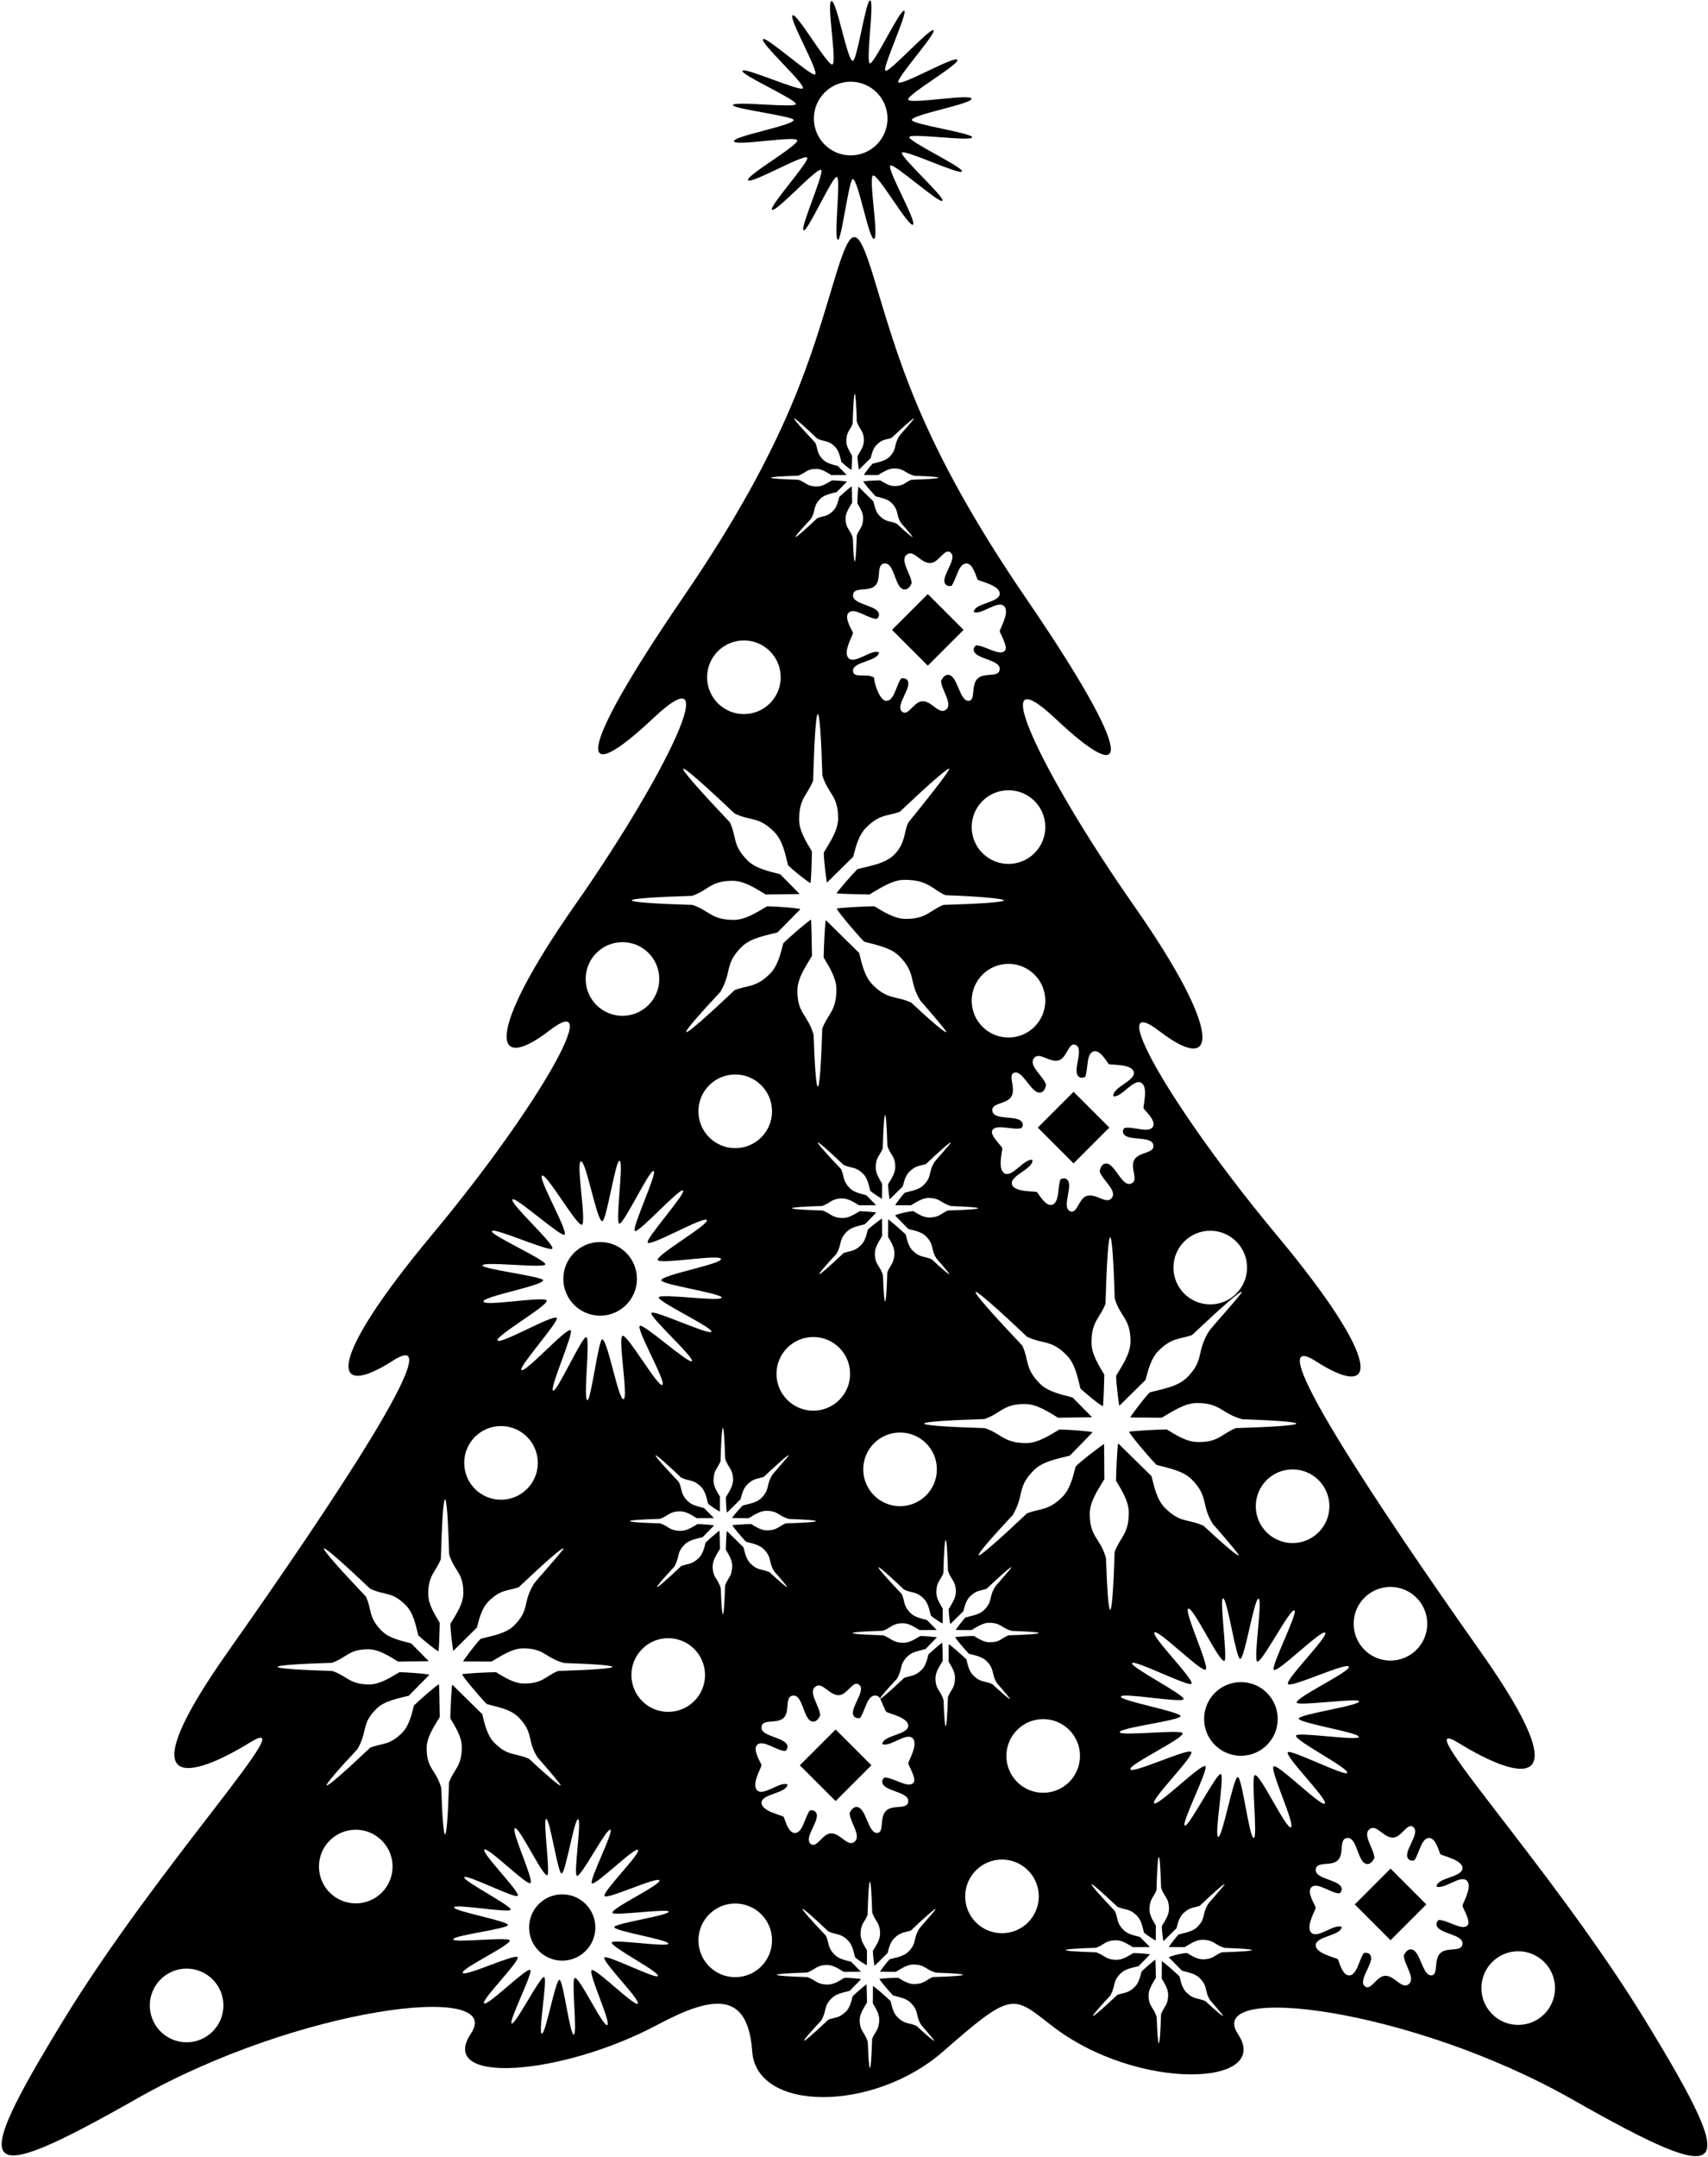 <?xml version="1.0" encoding="UTF-8"?>
<svg xmlns="http://www.w3.org/2000/svg" xmlns:xlink="http://www.w3.org/1999/xlink" width="519pt" height="655pt" viewBox="0 0 519 655" version="1.1">
<g id="surface1">
<path style=" stroke:none;fill-rule:nonzero;fill:rgb(0%,0%,0%);fill-opacity:1;" d="M 500.078 613.723 C 471.086 566.273 426.27 518.828 443.406 529.371 C 460.539 539.914 481.629 546.504 449.996 501.691 C 418.363 456.883 381.461 401.527 399.91 413.387 C 418.363 425.246 421 414.703 388.051 375.164 C 355.102 335.625 335.328 300.039 352.465 313.219 C 369.598 326.398 372.234 314.535 344.559 274.996 C 316.879 235.457 298.426 197.238 320.832 218.324 C 343.238 239.41 345.875 231.504 311.605 181.422 C 279.18 134.027 272.719 107.875 265.414 83.984 C 260.461 67.77 258.625 68.289 253.887 83.797 C 246.59 107.68 240.117 133.824 207.703 181.199 C 173.438 231.285 176.07 239.191 198.48 218.105 C 220.887 197.016 202.434 235.238 174.754 274.777 C 147.078 314.316 149.715 326.18 166.848 313 C 183.98 299.82 164.211 335.406 131.262 374.945 C 98.312 414.484 100.945 425.031 119.398 413.168 C 137.852 401.305 100.945 456.66 69.316 501.473 C 37.684 546.285 58.773 539.695 75.906 529.148 C 93.039 518.605 48.227 566.055 19.23 613.504 C -9.766 660.949 -7.129 664.906 41.637 637.227 C 90.402 609.547 153.668 601.641 143.121 617.457 C 132.578 633.273 170.645 630.344 199.797 614.82 C 216.711 605.816 227.254 604.496 228.574 622.949 C 229.891 641.402 265.477 641.402 286.562 622.949 C 307.652 604.496 307.652 605.816 319.516 615.039 C 345.586 635.316 386.73 633.492 376.188 617.676 C 365.645 601.859 428.906 609.77 477.672 637.445 C 526.438 665.125 529.074 661.172 500.078 613.723 Z M 56.703 620.145 C 50.527 620.145 45.52 615.137 45.52 608.961 C 45.52 602.781 50.527 597.773 56.703 597.773 C 62.879 597.773 67.887 602.781 67.887 608.961 C 67.887 615.137 62.879 620.145 56.703 620.145 Z M 422.512 481.875 C 428.688 481.875 433.691 486.879 433.691 493.059 C 433.691 499.234 428.688 504.242 422.512 504.242 C 416.332 504.242 411.328 499.234 411.328 493.059 C 411.328 486.879 416.332 481.875 422.512 481.875 Z M 403.957 457.371 C 403.957 463.547 398.949 468.555 392.773 468.555 C 386.598 468.555 381.59 463.547 381.59 457.371 C 381.59 451.191 386.598 446.188 392.773 446.188 C 398.949 446.188 403.957 451.191 403.957 457.371 Z M 367.75 373.715 C 373.926 373.715 378.934 378.723 378.934 384.898 C 378.934 391.074 373.926 396.086 367.75 396.086 C 361.574 396.086 356.566 391.074 356.566 384.898 C 356.566 378.723 361.574 373.715 367.75 373.715 Z M 362.215 405.402 C 371.086 397.016 376.926 391.895 377.328 392.297 C 377.645 392.613 367.961 403.211 367.273 404.352 C 363.375 410.848 366.039 412.93 360.684 418.289 C 357.777 421.195 352.895 421.812 349.344 422.82 C 347.41 424.785 343.324 430.336 343.453 430.422 C 346.734 430.434 349.93 430.453 353.02 430.484 C 356.145 428.711 359.891 426.031 363.691 426.031 C 371.047 426.031 371.117 429.254 377.539 430.965 C 387.645 431.301 393.891 431.766 393.891 432.277 C 393.891 432.82 386.809 433.309 375.52 433.648 C 371.195 435.414 370.379 437.895 364.09 437.895 C 360.66 437.895 357.387 435.793 354.523 434.051 C 351.188 434.086 343.516 434.543 343.109 434.762 C 343.285 435.559 348.895 442.23 351.422 444.82 C 354.891 445.773 359.422 446.531 362.105 449.215 C 367.375 454.484 364.891 456.992 368.574 462.809 C 369.07 463.352 376.66 472.027 376.406 472.277 C 376.074 472.609 372.051 469.191 365.688 463.289 C 360.867 461.121 358.688 462.57 354 457.887 C 351.531 455.414 350.715 451.527 349.906 448.23 C 346.691 445.098 343.293 441.758 339.77 438.262 C 339.57 438.562 339.16 446.23 339.121 449.613 C 340.848 452.527 343 455.891 343 459.301 C 343 465.82 340.469 466.621 338.699 471.195 C 338.359 482.039 337.883 488.812 337.348 488.812 C 336.852 488.812 336.395 482.84 336.062 473.133 C 334.348 466.914 331.137 466.855 331.137 459.699 C 331.137 455.863 333.758 452.23 335.57 449.145 C 335.535 445.723 335.512 442.164 335.496 438.504 C 335.426 438.383 329.105 443.082 326.852 445.293 C 326.039 448.496 325.16 452.203 322.836 454.527 C 318.512 458.855 316.047 457.953 312.086 459.527 C 303.438 467.688 297.766 472.648 297.367 472.254 C 297.012 471.898 301.004 467.258 307.762 460.023 C 311.367 453.797 308.902 451.688 314.164 446.426 C 316.961 443.629 321.574 442.949 325.082 442.008 C 327.289 439.758 331.965 434.969 331.98 434.914 C 331.527 434.629 324.789 434.098 321.93 434.066 C 318.918 435.828 315.395 438.195 311.82 438.195 C 304.996 438.195 304.449 435.422 299.277 433.652 C 287.93 433.312 280.809 432.82 280.809 432.277 C 280.809 431.73 287.871 431.242 299.133 430.902 C 304.242 429.137 304.734 426.336 311.418 426.336 C 315.059 426.336 318.52 428.695 321.504 430.488 C 324.797 430.453 331.801 430.371 331.848 430.348 C 329.812 428.301 327.824 426.293 325.898 424.336 C 322.555 423.465 318.473 422.637 315.984 420.145 C 311.367 415.527 312.703 413.031 310.633 408.574 C 301.609 399.066 296.027 392.742 296.449 392.32 C 296.859 391.91 302.914 397.23 312.07 405.906 C 317.121 408.297 319.301 406.688 324.09 411.477 C 326.684 414.066 327.453 418.227 328.305 421.613 C 329.926 423.211 334.375 426.777 335.133 427.004 C 335.258 426.801 335.523 420.336 335.551 417.41 C 333.82 414.488 331.66 411.117 331.66 407.699 C 331.66 401.227 334.156 400.391 335.922 395.902 C 336.266 383.574 336.773 375.734 337.348 375.734 C 337.895 375.734 338.391 382.902 338.73 394.312 C 340.473 400.086 343.52 400.324 343.52 407.301 C 343.52 411.09 340.961 414.688 339.148 417.754 C 339.176 420.426 340.012 426.883 340.145 426.855 C 342.879 424.141 345.539 421.516 348.102 419.008 C 348.891 415.902 349.789 412.41 352.016 410.184 C 356.137 406.059 358.562 406.695 362.215 405.402 Z M 294.398 502.148 C 296.133 502.629 298.398 503.008 299.738 504.348 C 302.375 506.98 301.133 508.234 302.977 511.145 C 303.223 511.414 307.016 515.754 306.891 515.879 C 306.727 516.047 304.715 514.336 301.531 511.387 C 299.121 510.301 298.031 511.027 295.688 508.684 C 294.453 507.449 294.047 505.504 293.641 503.855 C 292.035 502.289 288.379 499.16 288.285 499.277 C 288.281 501.094 288.266 502.855 288.25 504.547 C 289.113 506.004 290.188 507.684 290.188 509.391 C 290.188 512.652 288.922 513.051 288.039 515.34 C 287.867 520.762 287.629 524.148 287.363 524.148 C 287.113 524.148 286.887 521.16 286.719 516.309 C 285.863 513.195 284.258 513.164 284.258 509.59 C 284.258 507.672 285.566 505.855 286.473 504.312 C 286.453 502.602 286.367 498.871 286.328 498.805 C 286.055 498.867 283.242 501.281 282.113 502.387 C 281.707 503.988 281.266 505.844 280.105 507.004 C 277.941 509.164 276.711 508.715 274.73 509.504 C 270.707 513.301 268 515.684 267.48 515.84 C 267.922 516.723 268.984 519.488 269.27 519.773 C 269.773 520.273 275.988 521.438 275.988 524.02 C 275.988 526.828 268.266 526.863 268.098 529.609 C 270.445 530.598 275.406 525.91 277.328 527.828 C 279.148 529.652 275.988 534.766 275.988 535.461 C 275.988 535.965 278.57 540.094 277.602 541.301 C 276.023 543.262 271.418 539.66 268.754 539.762 C 268.34 540.113 268.078 540.52 268.078 541.016 C 268.078 543.934 275.988 543.934 275.988 546.852 C 275.988 549.746 271.293 547.797 269.242 549.844 C 267.188 551.891 268.703 556.348 266.656 556.574 C 263.695 556.895 263.254 548.688 260.273 548.688 C 259.34 548.688 258.695 549.457 258.164 550.52 C 258.203 553.148 261.668 557.266 259.844 559.09 C 257.66 561.273 255.426 556.457 252.352 556.719 C 249.758 556.938 248.047 561.613 246.207 559.773 C 244.199 557.762 249.789 552.172 247.781 550.164 C 247.344 549.727 246.742 549.652 246.051 549.766 C 244.492 551.926 243.934 556.594 241.52 556.594 C 239.398 556.594 238.398 551.969 238.117 551.684 C 237.613 551.18 231.398 550.016 231.398 547.434 C 231.398 544.625 239.121 544.59 239.289 541.844 C 236.941 540.855 231.98 545.543 230.062 543.625 C 228.234 541.801 231.398 536.688 231.398 535.992 C 231.398 535.512 228.52 531.387 230.07 529.836 C 231.848 528.062 236.086 531.734 238.637 531.684 C 239.047 531.336 239.305 530.93 239.305 530.438 C 239.305 527.52 231.398 527.52 231.398 524.602 C 231.398 521.707 236.094 523.656 238.145 521.613 C 240.199 519.562 238.254 514.859 241.156 514.859 C 244.133 514.859 244.133 522.77 247.113 522.77 C 248.047 522.77 248.691 521.996 249.223 520.938 C 249.184 518.305 245.719 514.191 247.543 512.363 C 249.727 510.184 251.965 514.996 255.039 514.734 C 257.633 514.516 259.34 509.84 261.18 511.684 C 263.188 513.691 257.598 519.281 259.605 521.289 C 260.039 521.727 260.645 521.801 261.34 521.688 C 262.895 519.527 263.453 514.859 265.863 514.859 C 266.648 514.859 267.109 515.184 267.41 515.691 C 267.73 515.074 269.621 512.906 272.566 509.754 C 274.371 506.637 273.141 505.582 275.77 502.949 C 277.168 501.555 279.477 501.215 281.23 500.742 C 282.332 499.617 284.672 497.223 284.68 497.199 C 284.449 497.055 281.082 496.785 279.652 496.773 C 278.145 497.652 276.383 498.836 274.598 498.836 C 271.184 498.836 270.91 497.449 268.324 496.566 C 262.652 496.395 259.094 496.148 259.094 495.879 C 259.094 495.605 262.621 495.359 268.254 495.191 C 270.809 494.309 271.055 492.906 274.398 492.906 C 276.219 492.906 277.949 494.086 279.438 494.98 C 281.086 494.969 282.789 494.957 284.547 494.949 C 284.566 494.938 284.59 494.926 284.609 494.91 C 283.594 493.891 282.602 492.887 281.637 491.906 C 279.965 491.473 277.926 491.059 276.68 489.812 C 274.371 487.504 275.039 486.258 274.004 484.027 C 269.492 479.273 266.699 476.109 266.91 475.898 C 267.117 475.695 270.145 478.355 274.723 482.691 C 277.246 483.887 278.34 483.082 280.73 485.477 C 282.027 486.773 282.414 488.852 282.84 490.547 C 283.648 491.344 286.375 493.051 286.438 492.961 C 286.438 491.414 286.449 489.906 286.465 488.445 C 285.598 486.984 284.516 485.301 284.516 483.59 C 284.516 480.352 285.766 479.934 286.648 477.691 C 286.82 471.527 287.074 467.605 287.363 467.605 C 287.637 467.605 287.883 471.191 288.055 476.895 C 288.922 479.781 290.449 479.902 290.449 483.391 C 290.449 485.285 289.168 487.086 288.262 488.617 C 288.273 489.953 288.691 493.18 288.762 493.168 C 290.129 491.809 291.457 490.496 292.738 489.242 C 293.133 487.691 293.582 485.945 294.695 484.832 C 296.754 482.77 297.969 483.09 299.797 482.441 C 304.23 478.246 307.148 475.688 307.352 475.887 C 307.508 476.047 302.664 481.344 302.324 481.914 C 300.375 485.164 301.707 486.203 299.027 488.883 C 297.574 490.34 295.133 490.645 293.359 491.148 C 292.395 492.133 290.352 494.906 290.414 494.949 C 292.055 494.957 293.652 494.969 295.195 494.98 C 296.762 494.094 298.633 492.758 300.531 492.758 C 304.211 492.758 304.246 494.363 307.453 495.223 C 312.508 495.391 315.633 495.621 315.633 495.879 C 315.633 496.148 312.09 496.395 306.445 496.566 C 304.285 497.445 303.879 498.688 300.734 498.688 C 299.02 498.688 297.379 497.637 295.949 496.766 C 294.281 496.781 290.445 497.012 290.242 497.121 C 290.328 497.52 293.133 500.855 294.398 502.148 Z M 222.488 475.402 C 222.488 478.664 221.219 479.066 220.336 481.355 C 220.168 486.777 219.926 490.16 219.66 490.16 C 219.41 490.16 219.184 487.176 219.016 482.32 C 218.16 479.211 216.555 479.184 216.555 475.605 C 216.555 473.688 217.863 471.867 218.77 470.324 C 218.754 468.617 218.664 464.887 218.629 464.82 C 218.355 464.883 215.539 467.297 214.414 468.402 C 214.004 470.004 213.566 471.855 212.402 473.02 C 210.242 475.18 209.008 474.73 207.027 475.516 C 202.707 479.598 199.867 482.082 199.672 481.883 C 199.492 481.703 201.488 479.383 204.867 475.766 C 206.672 472.652 205.438 471.598 208.066 468.965 C 209.465 467.57 211.773 467.23 213.527 466.758 C 214.633 465.633 216.969 463.238 216.977 463.215 C 216.75 463.07 213.379 462.801 211.949 462.789 C 210.445 463.668 208.684 464.852 206.895 464.852 C 203.484 464.852 203.211 463.465 200.621 462.582 C 194.953 462.41 191.391 462.164 191.391 461.891 C 191.391 461.621 194.922 461.375 200.551 461.203 C 203.105 460.32 203.355 458.922 206.695 458.922 C 208.516 458.922 210.246 460.102 211.738 460.996 C 213.383 460.98 215.09 460.973 216.844 460.965 C 216.867 460.953 216.887 460.941 216.91 460.93 C 215.891 459.902 214.898 458.902 213.938 457.922 C 212.262 457.488 210.223 457.074 208.98 455.828 C 206.672 453.52 207.34 452.27 206.301 450.043 C 201.789 445.289 199 442.125 199.211 441.914 C 199.414 441.711 202.441 444.371 207.023 448.707 C 209.547 449.902 210.637 449.098 213.031 451.492 C 214.328 452.789 214.715 454.867 215.137 456.562 C 215.945 457.359 218.676 459.062 218.734 458.977 C 218.738 457.43 218.746 455.922 218.762 454.461 C 217.898 453 216.816 451.312 216.816 449.605 C 216.816 446.367 218.062 445.949 218.945 443.707 C 219.117 437.543 219.375 433.621 219.66 433.621 C 219.934 433.621 220.18 437.207 220.352 442.91 C 221.223 445.797 222.746 445.914 222.746 449.406 C 222.746 451.301 221.465 453.098 220.562 454.633 C 220.57 455.969 220.758 459.047 220.855 459.223 C 220.93 459.211 220.992 459.195 221.059 459.184 C 222.426 457.824 223.758 456.512 225.035 455.258 C 225.43 453.707 225.879 451.961 226.992 450.848 C 229.055 448.785 230.27 449.102 232.094 448.453 C 236.527 444.262 239.449 441.703 239.648 441.902 C 239.809 442.062 234.965 447.359 234.621 447.93 C 232.676 451.18 234.008 452.223 231.328 454.898 C 229.871 456.352 227.434 456.66 225.656 457.164 C 224.691 458.148 222.578 460.59 222.508 460.832 C 222.578 460.879 222.648 460.922 222.715 460.965 C 224.352 460.973 225.949 460.984 227.492 460.996 C 229.059 460.109 230.93 458.77 232.832 458.77 C 236.508 458.77 236.547 460.379 239.754 461.238 C 244.809 461.406 247.93 461.637 247.93 461.891 C 247.93 462.164 244.391 462.41 238.746 462.578 C 236.586 463.461 236.176 464.703 233.031 464.703 C 231.316 464.703 229.68 463.652 228.246 462.781 C 226.578 462.797 222.742 463.027 222.539 463.137 C 222.629 463.535 225.434 466.871 226.695 468.164 C 228.43 468.645 230.695 469.02 232.039 470.363 C 234.672 472.996 233.43 474.25 235.273 477.16 C 235.523 477.43 239.316 481.77 239.191 481.895 C 239.023 482.062 237.012 480.352 233.828 477.402 C 231.422 476.316 230.328 477.043 227.988 474.695 C 226.754 473.465 226.344 471.516 225.941 469.871 C 224.332 468.305 222.633 466.633 220.871 464.883 C 220.773 465.035 220.566 468.871 220.547 470.562 C 221.41 472.02 222.488 473.699 222.488 475.402 Z M 212.227 337.453 C 212.227 331.277 217.234 326.27 223.41 326.27 C 229.59 326.27 234.594 331.277 234.594 337.453 C 234.594 343.629 229.59 348.637 223.41 348.637 C 217.234 348.637 212.227 343.629 212.227 337.453 Z M 263.223 362.918 C 261.551 362.48 259.512 362.066 258.27 360.824 C 255.961 358.516 256.629 357.266 255.59 355.035 C 251.078 350.285 248.289 347.117 248.5 346.91 C 248.703 346.703 251.73 349.363 256.309 353.703 C 258.836 354.898 259.926 354.094 262.32 356.488 C 263.613 357.781 264 359.863 264.426 361.559 C 265.234 362.355 267.965 364.059 268.02 363.973 C 268.027 362.422 268.035 360.914 268.051 359.453 C 267.188 357.992 266.105 356.309 266.105 354.602 C 266.105 351.363 267.352 350.945 268.234 348.699 C 268.406 342.539 268.664 338.617 268.949 338.617 C 269.223 338.617 269.469 342.199 269.641 347.906 C 270.508 350.793 272.035 350.91 272.035 354.398 C 272.035 356.297 270.754 358.094 269.848 359.625 C 269.863 360.961 270.281 364.191 270.348 364.176 C 271.715 362.82 273.043 361.508 274.324 360.254 C 274.719 358.699 275.168 356.953 276.281 355.84 C 278.344 353.777 279.555 354.098 281.383 353.449 C 285.816 349.258 288.738 346.695 288.938 346.898 C 289.098 347.055 284.254 352.355 283.91 352.926 C 281.965 356.176 283.293 357.215 280.613 359.895 C 279.16 361.348 276.723 361.656 274.945 362.16 C 273.98 363.145 271.938 365.918 272.004 365.961 C 273.645 365.965 275.238 365.977 276.781 365.992 C 278.348 365.105 280.223 363.766 282.121 363.766 C 285.797 363.766 285.832 365.375 289.043 366.23 C 294.098 366.398 297.219 366.633 297.219 366.887 C 297.219 367.16 293.68 367.402 288.035 367.574 C 285.871 368.457 285.465 369.695 282.32 369.695 C 280.605 369.695 278.969 368.645 277.535 367.773 C 275.867 367.793 271.98 368.855 272.012 369.117 C 273.391 370.512 274.723 371.863 275.984 373.16 C 277.719 373.637 279.984 374.016 281.328 375.355 C 283.961 377.992 282.719 379.246 284.562 382.152 C 284.812 382.426 288.602 386.762 288.477 386.891 C 288.312 387.055 286.301 385.348 283.117 382.395 C 280.707 381.312 279.617 382.035 277.273 379.691 C 276.039 378.457 275.633 376.512 275.227 374.867 C 273.621 373.301 269.965 370.168 269.875 370.289 C 269.867 372.105 269.855 373.863 269.836 375.559 C 270.699 377.016 271.773 378.695 271.773 380.398 C 271.773 383.66 270.508 384.062 269.621 386.348 C 269.453 391.77 269.215 395.156 268.949 395.156 C 268.699 395.156 268.473 392.172 268.305 387.316 C 267.449 384.207 265.844 384.176 265.844 380.602 C 265.844 378.684 267.152 376.863 268.059 375.32 C 268.043 373.609 268.031 371.832 268.023 370.004 C 267.988 369.941 264.828 372.289 263.699 373.395 C 263.297 374.996 262.855 376.852 261.691 378.016 C 259.527 380.176 258.297 379.727 256.316 380.512 C 251.992 384.594 249.156 387.074 248.961 386.875 C 248.781 386.699 250.777 384.379 254.156 380.762 C 255.957 377.648 254.727 376.594 257.355 373.961 C 258.754 372.562 261.062 372.227 262.816 371.754 C 263.918 370.629 266.258 368.234 266.266 368.207 C 266.035 368.062 262.668 367.797 261.238 367.785 C 259.734 368.664 257.973 369.848 256.184 369.848 C 252.773 369.848 252.496 368.461 249.914 367.574 C 244.238 367.406 240.68 367.16 240.68 366.887 C 240.68 366.613 244.211 366.371 249.84 366.199 C 252.395 365.316 252.641 363.914 255.984 363.914 C 257.805 363.914 259.535 365.098 261.027 365.992 C 262.672 365.977 264.379 365.965 266.133 365.961 C 266.156 365.945 266.176 365.938 266.199 365.922 C 265.18 364.898 264.188 363.895 263.223 362.918 Z M 295.262 303.863 C 295.262 297.688 300.27 292.68 306.445 292.68 C 312.621 292.68 317.629 297.688 317.629 303.863 C 317.629 310.039 312.621 315.047 306.445 315.047 C 300.27 315.047 295.262 310.039 295.262 303.863 Z M 284.68 446.168 C 284.68 452.344 279.672 457.352 273.492 457.352 C 267.316 457.352 262.309 452.344 262.309 446.168 C 262.309 439.992 267.316 434.984 273.492 434.984 C 279.672 434.984 284.68 439.992 284.68 446.168 Z M 247.133 405.988 C 253.312 405.988 258.316 410.996 258.316 417.172 C 258.316 423.348 253.312 428.355 247.133 428.355 C 240.961 428.355 235.949 423.348 235.949 417.172 C 235.949 410.996 240.961 405.988 247.133 405.988 Z M 321.871 321.922 C 324.32 321.039 324.758 316.078 327.012 317.383 C 329.473 318.801 325.52 325.652 327.98 327.07 C 328.512 327.379 329.117 327.297 329.754 327.008 C 330.699 324.52 330.031 319.863 332.359 319.238 C 334.41 318.688 336.574 322.902 336.922 323.102 C 337.535 323.461 343.844 322.973 344.512 325.465 C 345.238 328.18 337.789 330.211 338.336 332.91 C 340.859 333.254 344.438 327.441 346.785 328.801 C 349.023 330.09 347.293 335.848 347.473 336.516 C 347.598 336.984 351.441 340.223 350.344 342.121 C 349.09 344.293 344.047 341.844 341.594 342.555 C 341.289 342.996 341.145 343.453 341.27 343.93 C 342.027 346.746 349.664 344.703 350.422 347.52 C 351.168 350.316 346.129 349.648 344.68 352.152 C 343.223 354.664 346.316 358.707 343.516 359.457 C 340.637 360.227 338.594 352.59 335.715 353.359 C 334.812 353.602 334.391 354.512 334.148 355.676 C 334.871 358.207 339.281 361.285 337.992 363.52 C 336.449 366.191 333.039 362.121 330.141 363.168 C 327.691 364.051 327.254 369.012 324.996 367.707 C 322.535 366.289 326.492 359.438 324.031 358.02 C 323.496 357.711 322.895 357.797 322.254 358.086 C 321.312 360.57 321.98 365.227 319.648 365.852 C 317.602 366.402 315.438 362.188 315.09 361.988 C 314.473 361.633 308.164 362.117 307.5 359.625 C 306.77 356.91 314.223 354.879 313.676 352.18 C 311.152 351.836 307.57 357.648 305.223 356.289 C 302.988 355 304.719 349.242 304.539 348.574 C 304.406 348.086 300.848 344.766 301.473 343.352 C 302.484 341.047 307.867 343.332 310.41 342.543 C 310.719 342.098 310.867 341.641 310.738 341.16 C 309.984 338.344 302.344 340.391 301.59 337.57 C 300.84 334.773 305.883 335.441 307.332 332.938 C 308.785 330.426 306.172 326.508 308.09 325.766 C 310.863 324.688 313.418 332.5 316.293 331.73 C 317.195 331.488 317.617 330.578 317.859 329.414 C 317.137 326.883 312.727 323.809 314.02 321.57 C 315.562 318.898 318.969 322.969 321.871 321.922 Z M 317.629 251.145 C 317.629 257.32 312.621 262.328 306.445 262.328 C 300.27 262.328 295.262 257.32 295.262 251.145 C 295.262 244.965 300.27 239.961 306.445 239.961 C 312.621 239.961 317.629 244.965 317.629 251.145 Z M 288.973 167.91 C 290.98 169.922 285.391 175.512 287.398 177.52 C 287.836 177.953 288.438 178.027 289.133 177.914 C 290.684 175.758 291.246 171.086 293.656 171.086 C 295.777 171.086 296.777 175.715 297.062 176 C 297.566 176.504 303.781 177.668 303.781 180.246 C 303.781 183.055 296.059 183.094 295.891 185.84 C 298.238 186.824 303.199 182.137 305.117 184.055 C 306.945 185.883 303.781 190.996 303.781 191.688 C 303.781 192.191 306.363 196.324 305.395 197.527 C 303.816 199.488 299.211 195.887 296.547 195.992 C 296.133 196.344 295.875 196.746 295.875 197.242 C 295.875 200.16 303.781 200.16 303.781 203.078 C 303.781 205.977 299.086 204.023 297.035 206.07 C 294.98 208.121 296.496 212.578 294.449 212.801 C 291.488 213.121 291.047 204.914 288.066 204.914 C 287.133 204.914 286.488 205.688 285.957 206.746 C 285.996 209.379 289.461 213.492 287.637 215.316 C 285.453 217.5 283.219 212.684 280.145 212.945 C 277.551 213.164 275.84 217.84 274 216 C 271.992 213.992 277.582 208.398 275.574 206.391 C 275.141 205.953 274.531 205.883 273.844 205.996 C 272.285 208.152 271.727 212.824 269.312 212.824 C 267.191 212.824 265.402 206.664 265.637 205.809 C 263.621 204.211 259.191 206.242 259.191 203.664 C 259.191 200.855 266.914 200.816 267.082 198.07 C 264.734 197.086 259.77 201.773 257.852 199.855 C 256.027 198.027 259.191 192.914 259.191 192.223 C 259.191 191.738 256.312 187.613 257.863 186.062 C 259.641 184.289 263.879 187.961 266.434 187.91 C 266.84 187.562 267.098 187.16 267.098 186.664 C 267.098 183.746 259.191 183.746 259.191 180.828 C 259.191 177.938 263.887 179.887 265.938 177.84 C 267.992 175.793 266.047 171.086 268.949 171.086 C 271.926 171.086 271.926 178.996 274.906 178.996 C 275.84 178.996 276.48 178.227 277.016 177.164 C 276.977 174.531 273.512 170.418 275.336 168.594 C 277.52 166.41 279.754 171.227 282.828 170.965 C 285.422 170.746 287.133 166.07 288.973 167.91 Z M 242.535 144.441 C 244.836 143.648 245.059 142.387 248.066 142.387 C 249.703 142.387 251.262 143.449 252.602 144.254 C 254.086 144.242 255.617 144.23 257.199 144.227 C 257.219 144.215 257.234 144.203 257.258 144.191 C 256.344 143.273 255.445 142.367 254.582 141.484 C 253.074 141.098 251.238 140.723 250.121 139.602 C 248.043 137.523 248.645 136.402 247.711 134.395 C 243.648 130.117 241.141 127.27 241.328 127.078 C 241.512 126.895 244.238 129.289 248.359 133.195 C 250.633 134.27 251.613 133.547 253.77 135.699 C 254.934 136.867 255.281 138.738 255.664 140.262 C 256.391 140.98 258.395 142.586 258.734 142.688 C 258.793 142.598 258.914 139.688 258.926 138.371 C 258.148 137.059 257.172 135.539 257.172 134.004 C 257.172 131.09 258.297 130.711 259.094 128.691 C 259.246 123.145 259.477 119.617 259.734 119.617 C 259.98 119.617 260.203 122.844 260.355 127.977 C 261.137 130.574 262.512 130.684 262.512 133.82 C 262.512 135.527 261.359 137.145 260.543 138.523 C 260.555 139.727 260.934 142.633 260.992 142.621 C 262.223 141.398 263.422 140.219 264.57 139.09 C 264.926 137.691 265.332 136.121 266.332 135.117 C 268.188 133.262 269.281 133.551 270.922 132.969 C 274.914 129.191 277.543 126.891 277.723 127.07 C 277.867 127.211 273.508 131.98 273.199 132.496 C 271.445 135.418 272.645 136.355 270.234 138.766 C 268.926 140.074 266.73 140.352 265.129 140.805 C 264.262 141.691 262.422 144.188 262.48 144.227 C 263.957 144.23 265.395 144.242 266.785 144.254 C 268.191 143.453 269.879 142.25 271.59 142.25 C 274.895 142.25 274.93 143.699 277.82 144.469 C 282.367 144.621 285.176 144.828 285.176 145.059 C 285.176 145.305 281.988 145.527 276.91 145.68 C 274.965 146.473 274.598 147.59 271.77 147.59 C 270.223 147.59 268.75 146.645 267.461 145.859 C 265.961 145.875 262.508 146.078 262.324 146.18 C 262.406 146.539 264.93 149.539 266.066 150.703 C 267.629 151.133 269.664 151.477 270.875 152.684 C 273.246 155.055 272.129 156.184 273.785 158.801 C 274.008 159.047 277.422 162.949 277.309 163.062 C 277.16 163.211 275.348 161.672 272.484 159.02 C 270.316 158.039 269.336 158.695 267.227 156.586 C 266.113 155.473 265.746 153.723 265.387 152.242 C 263.938 150.828 262.41 149.328 260.824 147.754 C 260.734 147.891 260.547 151.34 260.531 152.863 C 261.309 154.176 262.277 155.688 262.277 157.223 C 262.277 160.156 261.137 160.516 260.344 162.574 C 260.188 167.453 259.973 170.504 259.734 170.504 C 259.508 170.504 259.305 167.812 259.152 163.445 C 258.383 160.648 256.938 160.621 256.938 157.398 C 256.938 155.676 258.117 154.039 258.934 152.648 C 258.918 151.113 258.84 147.754 258.805 147.695 C 258.559 147.75 256.023 149.922 255.012 150.918 C 254.645 152.359 254.246 154.027 253.203 155.074 C 251.258 157.02 250.148 156.613 248.363 157.324 C 244.473 160.996 241.922 163.23 241.742 163.051 C 241.582 162.891 243.379 160.805 246.422 157.547 C 248.039 154.746 246.934 153.793 249.301 151.426 C 250.559 150.168 252.637 149.863 254.215 149.441 C 255.207 148.43 256.238 147.383 257.301 146.312 C 257.305 146.293 257.312 146.273 257.316 146.25 C 257.113 146.117 254.082 145.879 252.797 145.867 C 251.438 146.66 249.855 147.727 248.246 147.727 C 245.176 147.727 244.93 146.477 242.602 145.68 C 237.496 145.527 234.289 145.305 234.289 145.059 C 234.289 144.816 237.469 144.598 242.535 144.441 Z M 226.047 194.469 C 232.223 194.469 237.23 199.477 237.23 205.652 C 237.23 211.828 232.223 216.836 226.047 216.836 C 219.871 216.836 214.863 211.828 214.863 205.652 C 214.863 199.477 219.871 194.469 226.047 194.469 Z M 210.293 272.027 C 215.402 270.266 215.895 267.461 222.578 267.461 C 226.219 267.461 229.68 269.824 232.664 271.613 C 235.957 271.582 242.961 271.5 243.008 271.473 C 240.973 269.43 238.984 267.422 237.059 265.461 C 233.715 264.594 229.637 263.762 227.145 261.273 C 222.527 256.656 223.867 254.16 221.793 249.703 C 212.77 240.195 207.188 233.867 207.609 233.449 C 208.02 233.039 214.074 238.359 223.23 247.035 C 228.281 249.426 230.461 247.812 235.25 252.605 C 237.844 255.195 238.613 259.352 239.465 262.742 C 241.086 264.336 245.535 267.906 246.289 268.133 C 246.418 267.93 246.684 261.461 246.711 258.535 C 244.98 255.617 242.82 252.246 242.82 248.828 C 242.82 242.352 245.316 241.516 247.082 237.031 C 247.426 224.703 247.938 216.863 248.508 216.863 C 249.055 216.863 249.547 224.031 249.891 235.438 C 251.633 241.215 254.68 241.453 254.68 248.43 C 254.68 252.219 252.121 255.816 250.312 258.883 C 250.336 261.555 251.172 268.012 251.305 267.984 C 254.039 265.27 256.699 262.645 259.262 260.137 C 260.051 257.031 260.949 253.535 263.176 251.312 C 267.297 247.184 269.723 247.824 273.375 246.527 C 282.246 238.141 288.086 233.02 288.488 233.426 C 288.805 233.738 280.434 244.414 276.336 249.336 C 274.664 251.336 275.5 255.664 271.844 259.414 C 268.973 262.359 264.059 262.938 260.504 263.945 C 258.574 265.914 254.348 270.797 254.207 271.281 C 254.352 271.371 261.09 271.582 264.176 271.613 C 267.305 269.836 271.051 267.16 274.852 267.16 C 282.207 267.16 283.336 270.164 287.336 271.836 C 297.438 272.168 305.051 272.891 305.051 273.402 C 305.051 273.945 297.969 274.438 286.68 274.777 C 282.355 276.543 281.539 279.02 275.254 279.02 C 271.82 279.02 268.547 276.922 265.684 275.18 C 262.348 275.215 254.676 275.672 254.27 275.891 C 254.445 276.688 260.055 283.355 262.586 285.945 C 266.051 286.902 270.582 287.66 273.266 290.344 C 278.535 295.613 276.051 298.117 279.734 303.938 C 280.234 304.48 287.82 313.156 287.566 313.406 C 287.234 313.738 283.211 310.32 276.848 304.422 C 272.027 302.246 269.848 303.699 265.16 299.012 C 262.691 296.543 261.879 292.652 261.066 289.359 C 257.855 286.227 254.453 282.887 250.93 279.387 C 250.73 279.691 250.32 287.359 250.281 290.742 C 252.008 293.656 254.16 297.02 254.16 300.426 C 254.16 306.949 251.629 307.754 249.859 312.324 C 249.52 323.168 249.039 329.941 248.508 329.941 C 248.012 329.941 247.555 323.969 247.223 314.262 C 245.508 308.043 242.297 307.98 242.297 300.828 C 242.297 296.992 244.914 293.355 246.73 290.27 C 246.695 286.852 246.52 279.391 246.445 279.258 C 245.898 279.379 240.27 284.211 238.012 286.418 C 237.199 289.621 236.32 293.332 233.996 295.656 C 229.672 299.98 227.207 299.078 223.246 300.652 C 214.602 308.816 208.926 313.777 208.527 313.383 C 208.172 313.023 212.164 308.387 218.922 301.152 C 222.527 294.926 220.062 292.812 225.328 287.551 C 228.121 284.758 232.734 284.078 236.242 283.137 C 238.449 280.887 240.738 278.566 243.102 276.188 C 243.113 276.141 243.125 276.098 243.141 276.047 C 242.688 275.754 235.949 275.223 233.09 275.195 C 230.078 276.957 226.555 279.324 222.98 279.324 C 216.156 279.324 215.609 276.551 210.438 274.781 C 199.094 274.441 191.973 273.949 191.973 273.402 C 191.973 272.859 199.031 272.371 210.293 272.027 Z M 189.145 286.09 C 195.32 286.09 200.328 291.098 200.328 297.273 C 200.328 303.449 195.32 308.453 189.145 308.453 C 182.965 308.453 177.961 303.449 177.961 297.273 C 177.961 291.098 182.965 286.09 189.145 286.09 Z M 165.695 383.934 C 166.059 382.633 148.941 375.047 149.48 373.832 C 150.031 372.605 167.113 380.27 167.828 379.148 C 168.648 377.855 154.723 365.344 155.742 364.215 C 156.637 363.219 170.527 375.773 171.559 374.922 C 172.742 373.941 163.367 357.73 164.707 356.961 C 166.047 356.191 175.348 372.438 176.816 371.898 C 178.285 371.359 174.949 352.938 176.523 352.656 C 178.09 352.375 181.344 370.812 182.988 370.812 C 184.328 370.812 186.98 352.277 188.266 352.461 C 189.613 352.66 186.895 371.184 188.176 371.57 C 189.469 371.961 197.414 355.008 198.617 355.574 C 199.828 356.145 191.809 373.066 192.914 373.805 C 194.031 374.547 206.547 360.617 207.535 361.512 C 208.527 362.406 195.973 376.297 196.828 377.328 C 197.805 378.512 214.016 369.141 214.785 370.477 C 215.559 371.816 199.312 381.117 199.852 382.59 C 200.387 384.055 218.812 380.719 219.09 382.289 C 219.371 383.855 200.938 387.113 200.938 388.758 C 200.938 390.094 219.469 392.746 219.285 394.031 C 219.09 395.383 200.562 392.664 200.18 393.945 C 199.789 395.234 216.742 403.18 216.176 404.383 C 215.602 405.594 198.68 397.578 197.941 398.688 C 197.203 399.797 211.133 412.312 210.238 413.305 C 209.344 414.297 195.449 401.742 194.418 402.598 C 193.234 403.574 202.609 419.785 201.27 420.555 C 199.934 421.324 190.629 405.082 189.16 405.621 C 187.691 406.156 191.027 424.582 189.457 424.863 C 187.891 425.141 184.637 406.703 182.988 406.703 C 181.852 406.703 179.59 425.293 178.484 425.156 C 177.129 424.992 179.449 406.41 178.164 406.051 C 176.859 405.691 169.277 422.805 168.062 422.266 C 166.836 421.719 174.496 404.633 173.375 403.918 C 172.086 403.098 159.574 417.023 158.441 416.008 C 157.449 415.109 170.004 401.219 169.148 400.188 C 168.172 399.004 151.961 408.379 151.191 407.039 C 150.422 405.699 166.664 396.398 166.129 394.93 C 165.59 393.461 147.164 396.797 146.887 395.227 C 146.605 393.66 165.039 390.406 165.039 388.758 C 165.039 387.621 146.453 385.359 146.59 384.258 C 146.758 382.898 165.336 385.223 165.695 383.934 Z M 152.238 433.023 C 158.414 433.023 163.422 438.031 163.422 444.211 C 163.422 450.387 158.414 455.395 152.238 455.395 C 146.062 455.395 141.055 450.387 141.055 444.211 C 141.055 438.031 146.062 433.023 152.238 433.023 Z M 108.105 577.965 C 101.93 577.965 96.922 572.961 96.922 566.781 C 96.922 560.605 101.93 555.602 108.105 555.602 C 114.281 555.602 119.289 560.605 119.289 566.781 C 119.289 572.961 114.281 577.965 108.105 577.965 Z M 135.238 557.039 C 134.789 557.039 134.383 551.66 134.078 542.926 C 132.539 537.328 129.648 537.273 129.648 530.836 C 129.648 527.387 132.008 524.113 133.641 521.336 C 133.605 518.258 133.449 511.547 133.383 511.426 C 132.887 511.535 127.824 515.883 125.793 517.867 C 125.062 520.754 124.27 524.09 122.18 526.184 C 118.285 530.074 116.066 529.266 112.504 530.68 C 104.723 538.027 99.613 542.492 99.258 542.137 C 98.938 541.812 102.531 537.641 108.613 531.133 C 111.855 525.523 109.641 523.625 114.375 518.887 C 116.891 516.375 121.043 515.762 124.199 514.914 C 126.188 512.891 128.246 510.801 130.371 508.66 C 130.387 508.617 130.395 508.578 130.406 508.531 C 129.996 508.273 123.934 507.793 121.363 507.77 C 118.652 509.352 115.48 511.484 112.262 511.484 C 106.121 511.484 105.629 508.988 100.973 507.395 C 90.766 507.09 84.355 506.645 84.355 506.156 C 84.355 505.664 90.711 505.227 100.848 504.918 C 105.445 503.328 105.887 500.809 111.902 500.809 C 115.18 500.809 118.297 502.934 120.98 504.547 C 123.941 504.516 130.246 504.441 130.289 504.422 C 128.457 502.578 126.668 500.77 124.934 499.008 C 121.926 498.227 118.254 497.48 116.012 495.238 C 111.859 491.086 113.059 488.836 111.195 484.824 C 103.074 476.27 98.051 470.574 98.43 470.195 C 98.801 469.828 104.246 474.617 112.488 482.422 C 117.035 484.574 118.996 483.125 123.309 487.434 C 125.641 489.77 126.332 493.512 127.098 496.559 C 128.559 497.996 132.562 501.211 133.242 501.41 C 133.359 501.23 133.598 495.406 133.621 492.773 C 132.066 490.148 130.121 487.113 130.121 484.039 C 130.121 478.211 132.367 477.461 133.957 473.422 C 134.262 462.324 134.723 455.27 135.238 455.27 C 135.73 455.27 136.176 461.723 136.484 471.988 C 138.051 477.184 140.797 477.398 140.797 483.68 C 140.797 487.09 138.488 490.328 136.859 493.086 C 136.883 495.488 137.637 501.301 137.758 501.277 C 140.219 498.836 142.613 496.473 144.918 494.215 C 145.625 491.418 146.434 488.273 148.438 486.27 C 152.148 482.559 154.332 483.133 157.617 481.969 C 165.602 474.422 170.859 469.812 171.219 470.176 C 171.504 470.461 162.789 479.996 162.172 481.023 C 158.664 486.871 161.062 488.746 156.238 493.566 C 153.621 496.184 149.23 496.738 146.035 497.645 C 144.297 499.414 140.617 504.406 140.734 504.488 C 143.688 504.496 146.562 504.52 149.34 504.543 C 152.156 502.945 155.527 500.535 158.949 500.535 C 165.566 500.535 165.633 503.434 171.406 504.977 C 180.504 505.277 186.125 505.695 186.125 506.156 C 186.125 506.645 179.754 507.086 169.594 507.391 C 165.699 508.98 164.969 511.211 159.309 511.211 C 156.219 511.211 153.273 509.32 150.695 507.754 C 147.691 507.785 140.789 508.195 140.426 508.395 C 140.582 509.109 145.633 515.113 147.906 517.445 C 151.027 518.305 155.105 518.984 157.52 521.402 C 162.262 526.145 160.027 528.398 163.34 533.637 C 163.789 534.121 170.617 541.934 170.391 542.16 C 170.094 542.457 166.473 539.379 160.746 534.07 C 156.406 532.117 154.445 533.422 150.227 529.203 C 148.004 526.98 147.27 523.48 146.543 520.516 C 143.648 517.695 140.59 514.688 137.418 511.539 C 137.238 511.812 136.867 518.715 136.836 521.758 C 138.391 524.383 140.324 527.41 140.324 530.477 C 140.324 536.348 138.047 537.066 136.453 541.184 C 136.148 550.945 135.719 557.039 135.238 557.039 Z M 186.645 585.191 C 186.633 586.406 203.281 589.012 203.094 590.195 C 202.902 591.387 186.266 588.707 185.906 589.852 C 185.492 591.164 200.516 598.797 199.895 600.016 C 199.348 601.09 184.344 593.41 183.648 594.395 C 182.848 595.52 194.773 607.426 193.789 608.41 C 192.805 609.391 180.934 597.434 179.781 598.246 C 178.629 599.055 185.82 614.293 184.52 614.906 C 183.223 615.512 176.102 600.242 174.672 600.629 C 173.508 600.938 175.52 617.668 174.355 617.805 C 173.137 617.949 171.188 601.215 169.984 601.176 C 168.77 601.141 165.812 617.727 164.633 617.512 C 163.445 617.297 166.477 600.719 165.344 600.336 C 164.199 599.953 156.566 614.973 155.496 614.43 C 154.422 613.883 162.105 598.883 161.121 598.184 C 159.996 597.383 148.09 609.309 147.105 608.324 C 146.121 607.34 158.078 595.469 157.27 594.316 C 156.461 593.164 141.219 600.359 140.609 599.055 C 140.004 597.762 155.27 590.637 154.887 589.207 C 154.574 588.043 137.848 590.055 137.711 588.898 C 137.562 587.676 154.301 585.723 154.34 584.52 C 154.375 583.305 137.789 580.352 138 579.172 C 138.215 577.984 154.793 581.012 155.176 579.879 C 155.562 578.738 140.535 571.105 141.082 570.035 C 141.633 568.965 156.633 576.641 157.328 575.656 C 158.129 574.531 146.203 562.625 147.188 561.645 C 148.172 560.66 160.047 572.613 161.195 571.805 C 162.348 570.996 155.156 555.758 156.457 555.148 C 157.754 554.539 164.879 569.809 166.309 569.422 C 167.297 569.156 164.934 552.473 165.926 552.336 C 167.145 552.164 169.453 568.855 170.656 568.867 C 171.871 568.879 174.477 552.234 175.66 552.422 C 176.855 552.609 174.172 569.25 175.312 569.605 C 176.629 570.02 184.258 554.996 185.48 555.621 C 186.555 556.168 178.875 571.168 179.855 571.867 C 180.984 572.668 192.891 560.742 193.871 561.727 C 194.855 562.711 182.898 574.582 183.711 575.734 C 184.52 576.883 199.758 569.691 200.367 570.992 C 200.977 572.289 185.707 579.414 186.09 580.844 C 186.355 581.836 203.039 579.473 203.18 580.461 C 203.352 581.68 186.656 583.988 186.645 585.191 Z M 203.047 519.812 C 196.867 519.812 191.859 514.805 191.859 508.629 C 191.859 502.449 196.867 497.441 203.047 497.441 C 209.223 497.441 214.23 502.449 214.23 508.629 C 214.23 514.805 209.223 519.812 203.047 519.812 Z M 223.41 600.371 C 217.234 600.371 212.227 595.363 212.227 589.188 C 212.227 583.012 217.234 578.004 223.41 578.004 C 229.59 578.004 234.594 583.012 234.594 589.188 C 234.594 595.363 229.59 600.371 223.41 600.371 Z M 283.422 600.344 C 281.262 601.227 280.852 602.469 277.707 602.469 C 275.992 602.469 274.355 601.418 272.922 600.547 C 271.254 600.562 267.418 600.793 267.219 600.902 C 267.305 601.301 270.109 604.637 271.375 605.93 C 273.105 606.406 275.375 606.785 276.715 608.129 C 279.352 610.762 278.105 612.016 279.949 614.926 C 280.199 615.195 283.992 619.535 283.863 619.66 C 283.699 619.828 281.688 618.117 278.508 615.168 C 276.098 614.082 275.008 614.805 272.664 612.465 C 271.43 611.227 271.02 609.281 270.617 607.637 C 269.008 606.07 265.352 602.938 265.262 603.059 C 265.254 604.875 265.242 606.637 265.223 608.328 C 266.086 609.785 267.16 611.465 267.16 613.168 C 267.16 616.43 265.895 616.832 265.012 619.117 C 264.844 624.539 264.602 627.93 264.336 627.93 C 264.086 627.93 263.859 624.941 263.691 620.086 C 262.836 616.977 261.23 616.945 261.23 613.367 C 261.23 611.453 262.539 609.637 263.445 608.09 C 263.43 606.383 263.34 602.652 263.305 602.586 C 263.031 602.648 260.215 605.062 259.09 606.164 C 258.684 607.77 258.242 609.621 257.078 610.785 C 254.918 612.945 253.688 612.496 251.703 613.281 C 247.383 617.363 244.547 619.844 244.348 619.648 C 244.168 619.469 246.164 617.148 249.543 613.531 C 251.348 610.418 250.113 609.363 252.746 606.73 C 254.141 605.336 256.449 604.996 258.203 604.523 C 259.309 603.398 261.645 601.004 261.652 600.98 C 261.426 600.832 258.055 600.566 256.625 600.555 C 255.121 601.434 253.359 602.617 251.57 602.617 C 248.16 602.617 247.887 601.23 245.301 600.348 C 239.629 600.176 236.066 599.93 236.066 599.656 C 236.066 599.387 239.598 599.141 245.23 598.973 C 247.781 598.09 248.027 596.688 251.371 596.688 C 253.191 596.688 254.922 597.867 256.414 598.766 C 258.059 598.746 259.766 598.734 261.52 598.73 C 261.543 598.719 261.562 598.707 261.586 598.695 C 260.57 597.672 259.574 596.668 258.613 595.688 C 256.938 595.254 254.898 594.836 253.656 593.594 C 251.348 591.285 252.016 590.035 250.98 587.805 C 246.469 583.055 243.676 579.891 243.887 579.68 C 244.09 579.477 247.117 582.137 251.699 586.473 C 254.223 587.668 255.312 586.863 257.707 589.258 C 259.004 590.555 259.391 592.633 259.812 594.328 C 260.625 595.125 263.352 596.832 263.41 596.742 C 263.414 595.195 263.426 593.688 263.438 592.223 C 262.574 590.766 261.492 589.078 261.492 587.371 C 261.492 584.133 262.738 583.715 263.621 581.473 C 263.793 575.309 264.051 571.391 264.336 571.391 C 264.609 571.391 264.855 574.973 265.027 580.676 C 265.895 583.562 267.422 583.684 267.422 587.172 C 267.422 589.066 266.145 590.863 265.238 592.398 C 265.25 593.734 265.668 596.961 265.734 596.949 C 267.102 595.59 268.434 594.277 269.715 593.023 C 270.105 591.473 270.555 589.723 271.668 588.609 C 273.73 586.551 274.945 586.867 276.77 586.219 C 281.203 582.027 284.125 579.469 284.328 579.668 C 284.484 579.824 279.641 585.125 279.301 585.695 C 277.352 588.945 278.684 589.984 276.004 592.664 C 274.551 594.117 272.109 594.426 270.336 594.93 C 269.367 595.914 267.324 598.688 267.391 598.73 C 269.031 598.738 270.629 598.746 272.172 598.762 C 273.734 597.875 275.609 596.535 277.508 596.535 C 281.184 596.535 281.223 598.145 284.434 599.004 C 289.484 599.172 292.605 599.402 292.605 599.656 C 292.605 599.93 289.066 600.176 283.422 600.344 Z M 304.469 587.027 C 298.289 587.027 293.281 582.02 293.281 575.844 C 293.281 569.668 298.289 564.66 304.469 564.66 C 310.645 564.66 315.648 569.668 315.648 575.844 C 315.648 582.02 310.645 587.027 304.469 587.027 Z M 316.988 544.379 C 310.812 544.379 305.805 539.371 305.805 533.195 C 305.805 527.02 310.812 522.012 316.988 522.012 C 323.164 522.012 328.172 527.02 328.172 533.195 C 328.172 539.371 323.164 544.379 316.988 544.379 Z M 371.215 592.828 C 369.051 593.711 368.641 594.953 365.496 594.953 C 363.781 594.953 362.145 593.902 360.715 593.031 C 359.047 593.047 355.156 594.109 355.188 594.371 C 356.566 595.766 357.898 597.121 359.164 598.414 C 360.895 598.891 363.164 599.27 364.504 600.613 C 367.141 603.246 365.898 604.5 367.738 607.41 C 367.988 607.68 371.781 612.02 371.656 612.145 C 371.488 612.309 369.477 610.602 366.297 607.652 C 363.887 606.566 362.797 607.289 360.453 604.949 C 359.219 603.715 358.809 601.766 358.406 600.121 C 356.797 598.555 353.145 595.426 353.051 595.543 C 353.047 597.359 353.031 599.121 353.016 600.812 C 353.879 602.27 354.953 603.949 354.953 605.652 C 354.953 608.914 353.688 609.316 352.805 611.602 C 352.633 617.023 352.395 620.41 352.125 620.41 C 351.879 620.41 351.648 617.426 351.48 612.57 C 350.625 609.461 349.02 609.43 349.02 605.852 C 349.02 603.938 350.328 602.121 351.234 600.578 C 351.219 598.867 351.129 595.137 351.094 595.07 C 350.82 595.133 348.008 597.547 346.879 598.652 C 346.473 600.254 346.031 602.105 344.871 603.27 C 342.707 605.43 341.477 604.98 339.496 605.77 C 335.172 609.848 332.336 612.332 332.137 612.133 C 331.961 611.953 333.953 609.633 337.336 606.02 C 339.137 602.902 337.902 601.848 340.535 599.215 C 341.934 597.82 344.238 597.48 345.992 597.008 C 347.098 595.883 349.434 593.488 349.441 593.465 C 349.215 593.316 345.848 593.051 344.414 593.039 C 342.91 593.918 341.148 595.102 339.363 595.102 C 335.949 595.102 335.676 593.715 333.09 592.832 C 327.418 592.66 323.855 592.414 323.855 592.145 C 323.855 591.871 327.391 591.625 333.02 591.457 C 335.574 590.574 335.82 589.172 339.16 589.172 C 340.98 589.172 342.715 590.352 344.203 591.246 C 345.852 591.23 347.555 591.219 349.309 591.215 C 349.332 591.203 349.352 591.191 349.375 591.176 C 348.359 590.156 347.363 589.152 346.402 588.172 C 344.73 587.738 342.688 587.32 341.445 586.078 C 339.137 583.77 339.805 582.523 338.77 580.293 C 334.258 575.539 331.469 572.375 331.676 572.164 C 331.883 571.961 334.91 574.621 339.488 578.957 C 342.012 580.152 343.102 579.348 345.496 581.742 C 346.797 583.039 347.18 585.117 347.605 586.812 C 348.414 587.609 351.141 589.312 351.199 589.227 C 351.203 587.68 351.215 586.172 351.227 584.711 C 350.363 583.25 349.281 581.566 349.281 579.855 C 349.281 576.617 350.531 576.199 351.414 573.957 C 351.586 567.793 351.84 563.871 352.125 563.871 C 352.398 563.871 352.645 567.457 352.816 573.16 C 353.688 576.047 355.215 576.168 355.215 579.656 C 355.215 581.551 353.934 583.348 353.027 584.883 C 353.039 586.219 353.461 589.445 353.527 589.434 C 354.891 588.074 356.223 586.762 357.504 585.508 C 357.895 583.957 358.348 582.211 359.461 581.098 C 361.52 579.035 362.734 579.352 364.559 578.707 C 368.992 574.512 371.914 571.949 372.117 572.152 C 372.273 572.312 367.434 577.609 367.09 578.18 C 365.141 581.43 366.473 582.469 363.797 585.148 C 362.34 586.602 359.898 586.91 358.125 587.414 C 357.16 588.398 355.113 591.172 355.18 591.215 C 356.82 591.223 358.418 591.23 359.961 591.246 C 361.523 590.359 363.398 589.02 365.297 589.02 C 368.977 589.02 369.012 590.629 372.223 591.488 C 377.273 591.656 380.398 591.887 380.398 592.145 C 380.398 592.414 376.855 592.66 371.215 592.828 Z M 392.266 554.871 C 390.828 555.547 382.91 538.586 381.32 539.012 C 380.031 539.355 382.266 557.945 380.977 558.098 C 379.621 558.258 377.453 539.66 376.113 539.617 C 374.77 539.578 371.48 558.008 370.172 557.773 C 368.852 557.531 372.219 539.113 370.957 538.688 C 369.691 538.262 361.211 554.949 360.02 554.348 C 358.828 553.738 367.359 537.07 366.27 536.297 C 365.016 535.406 351.785 548.656 350.695 547.562 C 349.605 546.469 362.887 533.277 361.988 531.996 C 361.09 530.719 344.156 538.711 343.48 537.266 C 342.805 535.824 359.77 527.906 359.344 526.32 C 358.996 525.027 340.406 527.266 340.254 525.977 C 340.094 524.621 358.691 522.449 358.73 521.113 C 358.773 519.766 340.344 516.48 340.578 515.172 C 340.816 513.852 359.234 517.219 359.664 515.953 C 360.09 514.688 343.398 506.207 344.004 505.02 C 344.613 503.828 361.281 512.359 362.055 511.266 C 362.945 510.016 349.695 496.785 350.789 495.691 C 351.883 494.602 365.07 507.887 366.352 506.984 C 367.633 506.086 359.641 489.152 361.086 488.477 C 362.527 487.801 370.441 504.766 372.031 504.34 C 373.133 504.043 370.508 485.504 371.605 485.352 C 372.961 485.16 375.523 503.711 376.863 503.723 C 378.215 503.734 381.109 485.238 382.426 485.445 C 383.75 485.656 380.77 504.145 382.039 504.543 C 383.496 505.004 391.977 488.309 393.336 489.004 C 394.527 489.609 385.996 506.277 387.086 507.055 C 388.34 507.941 401.57 494.695 402.66 495.785 C 403.75 496.879 390.469 510.07 391.367 511.352 C 392.266 512.629 409.199 504.637 409.875 506.082 C 410.551 507.523 393.586 515.438 394.016 517.027 C 394.309 518.129 412.848 515.504 413 516.602 C 413.191 517.957 394.645 520.52 394.629 521.859 C 394.617 523.211 413.113 526.105 412.906 527.418 C 412.691 528.746 394.207 525.766 393.809 527.035 C 393.352 528.492 410.039 536.977 409.352 538.328 C 408.742 539.523 392.074 530.992 391.297 532.086 C 390.41 533.336 403.656 546.562 402.566 547.656 C 401.473 548.746 388.281 535.465 387.004 536.363 C 385.723 537.262 393.715 554.195 392.266 554.871 Z M 446.004 584.547 C 444.43 586.508 439.82 582.906 437.16 583.012 C 436.746 583.363 436.488 583.766 436.488 584.262 C 436.488 587.18 444.395 587.18 444.395 590.102 C 444.395 592.996 439.699 591.047 437.648 593.09 C 435.594 595.137 437.105 599.598 435.062 599.82 C 432.102 600.141 431.656 591.934 428.68 591.934 C 427.742 591.934 427.102 592.707 426.566 593.766 C 426.609 596.398 430.074 600.512 428.246 602.336 C 426.066 604.52 423.828 599.703 420.754 599.965 C 418.16 600.184 416.453 604.859 414.609 603.02 C 412.605 601.012 418.195 595.418 416.188 593.41 C 415.75 592.977 415.145 592.902 414.453 593.016 C 412.898 595.172 412.34 599.844 409.926 599.844 C 407.805 599.844 406.805 595.215 406.523 594.93 C 406.02 594.426 399.801 593.262 399.801 590.684 C 399.801 587.871 407.523 587.84 407.695 585.09 C 405.348 584.105 400.383 588.793 398.465 586.871 C 396.641 585.047 399.801 579.934 399.801 579.242 C 399.801 578.758 396.926 574.633 398.477 573.082 C 400.25 571.309 404.488 574.98 407.043 574.93 C 407.453 574.582 407.711 574.18 407.711 573.688 C 407.711 570.77 399.801 570.77 399.801 567.848 C 399.801 564.957 404.5 566.902 406.547 564.859 C 408.605 562.812 406.656 558.105 409.562 558.105 C 412.539 558.105 412.539 566.016 415.52 566.016 C 416.453 566.016 417.094 565.242 417.629 564.184 C 417.59 561.551 414.121 557.438 415.949 555.609 C 418.133 553.43 420.367 558.246 423.441 557.984 C 426.035 557.766 427.742 553.09 429.586 554.93 C 431.594 556.938 426.004 562.531 428.008 564.539 C 428.445 564.973 429.051 565.047 429.742 564.934 C 431.297 562.777 431.859 558.105 434.27 558.105 C 436.391 558.105 437.391 562.734 437.676 563.02 C 438.18 563.523 444.395 564.688 444.395 567.266 C 444.395 570.074 436.672 570.109 436.504 572.859 C 438.852 573.844 443.812 569.156 445.73 571.078 C 447.555 572.898 444.395 578.016 444.395 578.707 C 444.395 579.211 446.973 583.344 446.004 584.547 Z M 461.328 614.871 C 455.152 614.871 450.145 609.863 450.145 603.688 C 450.145 597.512 455.152 592.504 461.328 592.504 C 467.504 592.504 472.512 597.512 472.512 603.688 C 472.512 609.863 467.504 614.871 461.328 614.871 "/>
<path style=" stroke:none;fill-rule:nonzero;fill:rgb(0%,0%,0%);fill-opacity:1;" d="M 267.371 515.867 C 267.387 515.879 267.441 515.852 267.48 515.84 C 267.457 515.793 267.438 515.738 267.41 515.691 C 267.363 515.785 267.348 515.844 267.371 515.867 "/>
<path style=" stroke:none;fill-rule:nonzero;fill:rgb(0%,0%,0%);fill-opacity:1;" d="M 326.215 353.27 L 337.09 342.395 L 326.215 331.523 L 315.34 342.395 L 326.215 353.27 "/>
<path style=" stroke:none;fill-rule:nonzero;fill:rgb(0%,0%,0%);fill-opacity:1;" d="M 271.051 191.266 L 281.926 202.137 L 292.797 191.266 L 281.926 180.391 L 271.051 191.266 "/>
<path style=" stroke:none;fill-rule:nonzero;fill:rgb(0%,0%,0%);fill-opacity:1;" d="M 243.043 536.035 L 253.914 546.906 L 264.789 536.035 L 253.914 525.16 L 243.043 536.035 "/>
<path style=" stroke:none;fill-rule:nonzero;fill:rgb(0%,0%,0%);fill-opacity:1;" d="M 377.066 510.777 C 370.891 510.777 365.883 515.785 365.883 521.965 C 365.883 528.141 370.891 533.148 377.066 533.148 C 383.242 533.148 388.25 528.141 388.25 521.965 C 388.25 515.785 383.242 510.777 377.066 510.777 "/>
<path style=" stroke:none;fill-rule:nonzero;fill:rgb(0%,0%,0%);fill-opacity:1;" d="M 170.84 575.219 C 165.281 575.219 160.773 579.727 160.773 585.285 C 160.773 590.844 165.281 595.352 170.84 595.352 C 176.398 595.352 180.906 590.844 180.906 585.285 C 180.906 579.727 176.398 575.219 170.84 575.219 "/>
<path style=" stroke:none;fill-rule:nonzero;fill:rgb(0%,0%,0%);fill-opacity:1;" d="M 182.359 399.508 C 188.535 399.508 193.543 394.5 193.543 388.324 C 193.543 382.148 188.535 377.141 182.359 377.141 C 176.184 377.141 171.176 382.148 171.176 388.324 C 171.176 394.5 176.184 399.508 182.359 399.508 "/>
<path style=" stroke:none;fill-rule:nonzero;fill:rgb(0%,0%,0%);fill-opacity:1;" d="M 241.172 36.434 C 241.172 38.078 222.738 41.332 223.016 42.898 C 223.297 44.473 241.723 41.137 242.258 42.602 C 242.797 44.07 226.551 53.375 227.32 54.711 C 228.094 56.051 244.301 46.68 245.281 47.859 C 246.133 48.891 233.578 62.781 234.574 63.68 C 235.703 64.699 248.215 50.77 249.508 51.594 C 250.629 52.305 242.965 69.391 244.191 69.938 C 245.406 70.48 252.992 53.363 254.297 53.727 C 255.582 54.086 253.258 72.664 254.617 72.828 C 255.719 72.965 257.98 54.379 259.117 54.379 C 260.766 54.379 264.02 72.812 265.586 72.535 C 267.16 72.254 263.824 53.828 265.289 53.293 C 266.762 52.754 276.062 69 277.402 68.227 C 278.742 67.457 269.367 51.246 270.551 50.27 C 271.582 49.414 285.473 61.969 286.367 60.977 C 287.262 59.984 273.332 47.473 274.074 46.359 C 274.812 45.254 291.734 53.27 292.305 52.059 C 292.871 50.852 275.922 42.91 276.309 41.617 C 276.691 40.34 295.223 43.055 295.414 41.703 C 295.602 40.418 277.066 37.77 277.066 36.434 C 277.066 34.785 295.504 31.531 295.223 29.965 C 294.941 28.391 276.516 31.73 275.98 30.262 C 275.441 28.793 291.688 19.488 290.914 18.148 C 290.145 16.812 273.938 26.188 272.961 25.004 C 272.105 23.973 284.66 10.078 283.664 9.184 C 282.676 8.293 270.16 22.219 269.047 21.477 C 267.941 20.738 275.961 3.82 274.746 3.246 C 273.543 2.68 265.598 19.633 264.305 19.242 C 263.027 18.859 265.746 0.332 264.395 0.137 C 263.109 -0.051 260.457 18.484 259.117 18.484 C 257.473 18.484 254.219 0.051 252.652 0.328 C 251.078 0.609 254.414 19.031 252.949 19.57 C 251.48 20.109 242.176 3.863 240.84 4.637 C 239.5 5.406 248.871 21.613 247.691 22.594 C 246.66 23.445 232.766 10.891 231.871 11.887 C 230.852 13.02 244.781 25.527 243.961 26.82 C 243.246 27.941 226.16 20.281 225.613 21.508 C 225.07 22.723 242.188 30.305 241.824 31.605 C 241.469 32.895 222.887 30.57 222.723 31.93 C 222.586 33.031 241.172 35.293 241.172 36.434 Z M 258.492 24.812 C 264.668 24.812 269.676 29.82 269.676 35.996 C 269.676 42.176 264.668 47.18 258.492 47.18 C 252.312 47.18 247.309 42.176 247.309 35.996 C 247.309 29.82 252.312 24.812 258.492 24.812 "/>
<path style=" stroke:none;fill-rule:nonzero;fill:rgb(0%,0%,0%);fill-opacity:1;" d="M 411.664 578.285 L 422.535 589.156 L 433.41 578.285 L 422.535 567.41 L 411.664 578.285 "/>
</g>
</svg>

